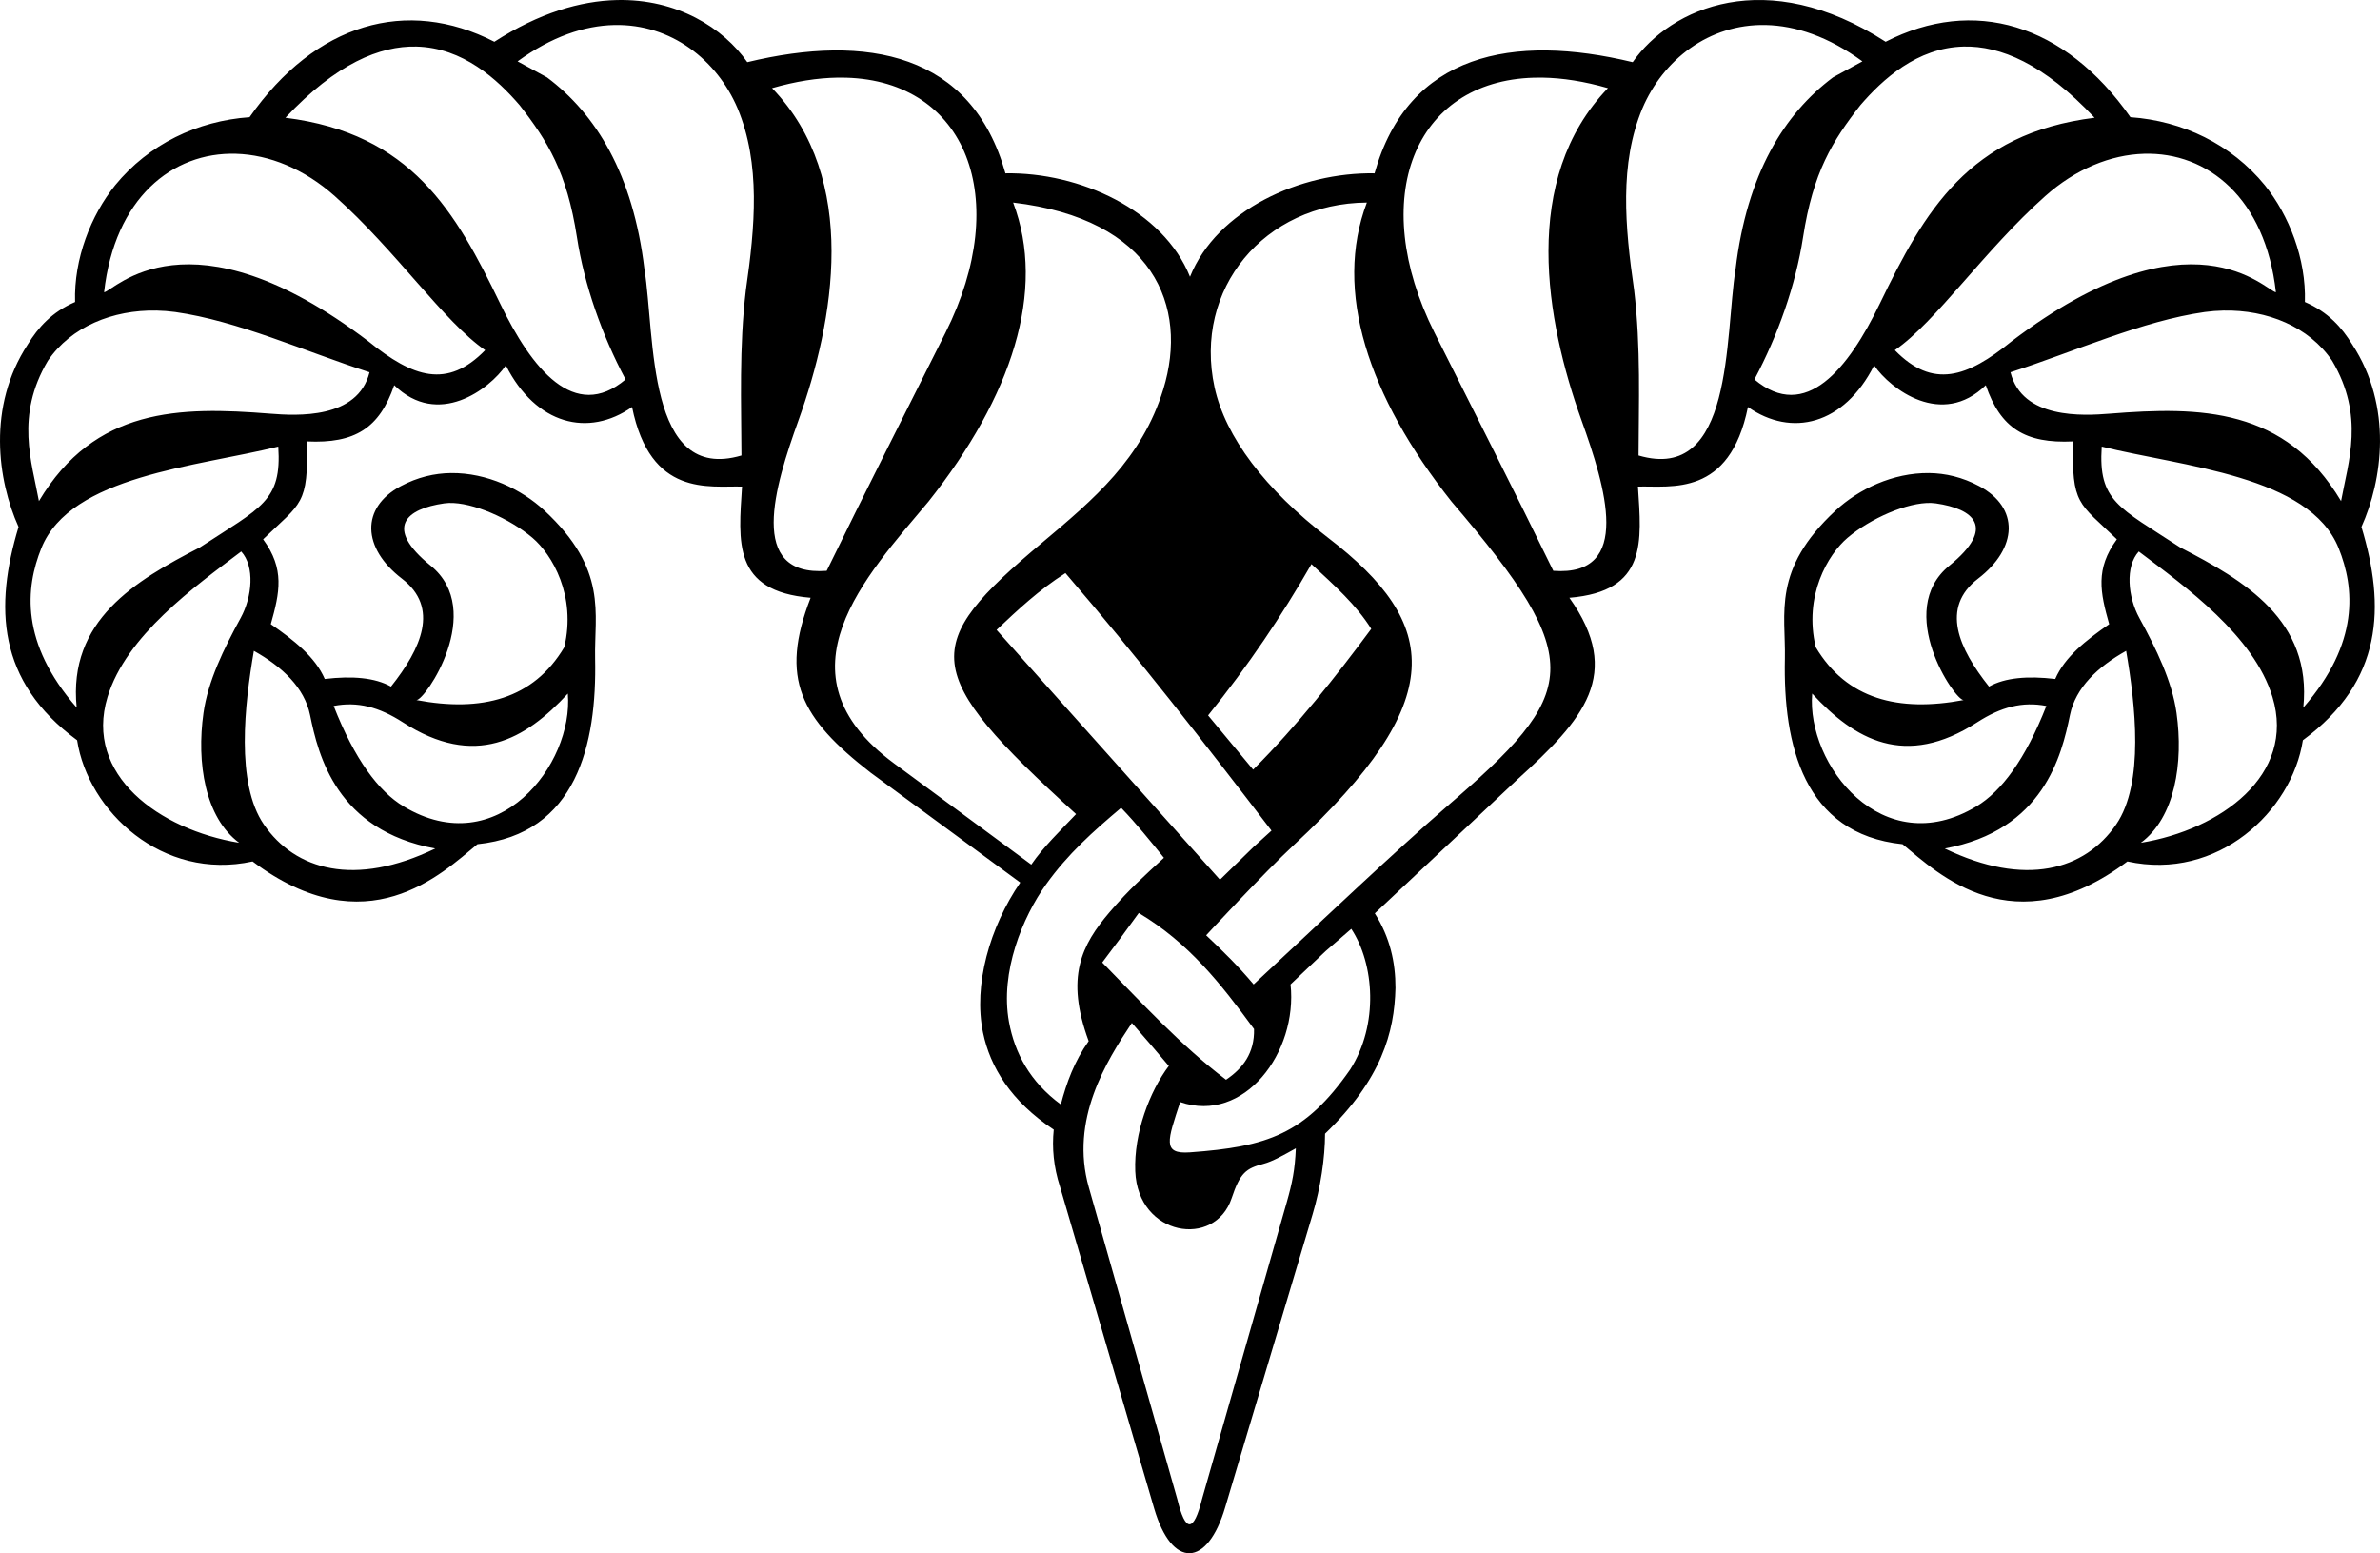 <?xml version="1.0" encoding="UTF-8" standalone="no"?>
<!-- Created with Inkscape (http://www.inkscape.org/) -->

<svg
   xmlns:dc="http://purl.org/dc/elements/1.1/"
   xmlns:cc="http://creativecommons.org/ns#"
   xmlns:rdf="http://www.w3.org/1999/02/22-rdf-syntax-ns#"
   xmlns:svg="http://www.w3.org/2000/svg"
   xmlns="http://www.w3.org/2000/svg"
   xmlns:sodipodi="http://sodipodi.sourceforge.net/DTD/sodipodi-0.dtd"
   xmlns:inkscape="http://www.inkscape.org/namespaces/inkscape"
   width="1200"
   height="783"
   viewBox="0 0 1200 783"
   id="svg2"
   version="1.1"
   inkscape:version="0.91 r13725"
   sodipodi:docname="Markarth.svg"
   inkscape:export-filename="C:\Users\user1\OneDrive\Nexus Files\Artist's Resource\Hold Capital Symbol Vectors\Files\PNG\Markarth - No Background.png"
   inkscape:export-xdpi="755.97699"
   inkscape:export-ydpi="755.97699">
  <defs
     id="defs4">
    <filter
       style="color-interpolation-filters:sRGB"
       inkscape:label="Invert"
       id="filter4138">
      <feColorMatrix
         values="-1 0 0 0 1 0 0 -1 0 1 0 -1 0 0 1 0.21 0.72 0.07 1 0 "
         result="color2"
         id="feColorMatrix4140" />
    </filter>
  </defs>
  <sodipodi:namedview
     id="base"
     pagecolor="#ffffff"
     bordercolor="#666666"
     borderopacity="1.0"
     inkscape:pageopacity="0.0"
     inkscape:pageshadow="2"
     inkscape:zoom="0.49497475"
     inkscape:cx="560.10021"
     inkscape:cy="377.01567"
     inkscape:document-units="px"
     inkscape:current-layer="layer1"
     showgrid="false"
     borderlayer="true"
     inkscape:showpageshadow="false"
     units="px"
     showguides="false"
     inkscape:guide-bbox="true"
     inkscape:window-width="1920"
     inkscape:window-height="1027"
     inkscape:window-x="-5"
     inkscape:window-y="-5"
     inkscape:window-maximized="1"
     inkscape:snap-bbox="true"
     inkscape:object-nodes="true"
     inkscape:snap-smooth-nodes="true">
    <sodipodi:guide
       position="210,210"
       orientation="1,0"
       id="guide4147"
       inkscape:label=""
       inkscape:color="rgb(0,0,255)" />
  </sodipodi:namedview>
  <g
     inkscape:groupmode="layer"
     id="layer1"
     inkscape:label="Background"
     style="display:inline"
     sodipodi:insensitive="true">
    <rect
       style="opacity:1;fill:#cccccc;fill-opacity:0;fill-rule:nonzero;stroke:none;stroke-width:12;stroke-linecap:butt;stroke-linejoin:miter;stroke-miterlimit:4;stroke-dasharray:none;stroke-opacity:1"
       id="rect4138"
       width="1200"
       height="783"
       x="0"
       y="0" />
  </g>
  <g
     inkscape:groupmode="layer"
     id="layer2"
     inkscape:label="Markarth"
     style="display:inline;opacity:1"
     transform="translate(0,363)">
    <path
       style="display:inline;opacity:0;fill:#ffffff;fill-opacity:1;fill-rule:evenodd;stroke:none;stroke-width:1px;stroke-linecap:butt;stroke-linejoin:miter;stroke-opacity:1"
       d="m 310.966,-362.973 c -18.289,0.435 -39.157,6.486 -61.709,21.032 -44.135,-22.662 -90.21,-9.41 -123.431,38.015 -26.269,1.855 -50.83,13.593 -67.774,34.314 -12.172,15.14 -20.856,36.994 -20.194,58.845 -11.787,5.109 -18.602,12.848 -23.872,21.406 -20.54,31.349 -15.208,68.571 -4.634,91.982 -12.121,40.144 -10.977,77.694 29.525,107.535 5.555,35.802 42.919,71.071 88.474,61.11 57.485,43.137 95.429,6.101 113.372,-8.688 49.948,-5.186 60.258,-50.245 59.335,-93.576 -0.487,-22.883 6.608,-44.796 -25.575,-74.657 -11.559,-10.725 -28.882,-19.066 -47.098,-18.868 -8.28,0.09 -16.837,2.052 -25.341,6.6 -20.285,10.849 -19.499,31.187 0.614,46.633 19.06,14.638 9.761,35.174 -5.526,54.403 -8.092,-4.517 -19.51,-5.485 -33.387,-3.834 -4.787,-11.109 -15.562,-19.56 -27.202,-27.626 4.515,-16.058 7.087,-27.789 -3.874,-42.786 19.423,-18.733 22.764,-17.26 22.106,-49.341 24.1,1.129 36.533,-6.609 43.984,-28.347 22.187,21.645 48.041,2.019 56.29,-9.978 15.226,30.039 41.671,36.345 63.633,20.988 9.255,45.553 38.855,39.63 55.455,40.091 -1.758,27.699 -4.927,52.8 34.577,56.067 -15.821,40.772 -5.091,60.706 30.236,88.138 l 75.47,55.419 c -15.386,22.413 -23.758,51.679 -18.776,75.669 3.593,17.302 13.994,34.493 35.656,48.891 -0.948,9.256 -0.04,18.837 3.117,28.624 l 47.498,162.309 c 8.966,30.639 26.921,29.877 35.881,-0.728 l 44.039,-147.593 c 4.002,-13.414 6.236,-28.352 6.263,-40.566 28.489,-27.454 34.964,-50.988 35.507,-73.468 0.026,-12.885 -2.743,-25.489 -10.42,-37.604 l 71.768,-67.393 c 33.571,-30.454 53.721,-53.15 26.335,-91.697 39.504,-3.267 36.334,-28.368 34.577,-56.067 16.599,-0.461 46.2,5.462 55.454,-40.091 21.963,15.357 48.408,9.051 63.633,-20.988 8.249,11.998 34.103,31.623 56.29,9.978 7.451,21.738 19.884,29.476 43.984,28.347 -0.659,32.082 2.683,30.608 22.106,49.341 -10.961,14.997 -8.39,26.728 -3.874,42.786 -11.64,8.065 -22.415,16.516 -27.202,27.626 -13.877,-1.65 -25.295,-0.683 -33.387,3.834 -15.287,-19.23 -24.587,-39.766 -5.526,-54.403 20.113,-15.447 20.899,-35.784 0.614,-46.633 -8.503,-4.548 -17.061,-6.509 -25.341,-6.6 -18.216,-0.198 -35.54,8.144 -47.098,18.868 -32.183,29.862 -25.088,51.774 -25.575,74.657 -0.923,43.331 9.387,88.391 59.335,93.576 17.943,14.788 55.887,51.824 113.372,8.688 45.555,9.961 82.919,-25.309 88.474,-61.11 40.502,-29.841 41.646,-67.391 29.525,-107.535 10.574,-23.411 15.906,-60.633 -4.634,-91.982 -5.27,-8.558 -12.085,-16.297 -23.872,-21.406 0.662,-21.851 -8.022,-43.706 -20.194,-58.845 -16.943,-20.721 -41.504,-32.459 -67.773,-34.314 -33.22,-47.425 -79.295,-60.677 -123.431,-38.015 -60.139,-38.79 -108.292,-17.177 -127.539,10.276 -60.281,-14.564 -113.218,-4.518 -130.147,56.042 -37.338,-0.65 -79.487,18.441 -93.057,52.157 -13.57,-33.716 -55.719,-52.807 -93.057,-52.157 -16.93,-60.56 -69.866,-70.606 -130.147,-56.042 -12.029,-17.158 -35.349,-32.033 -65.83,-31.308 z"
       id="path4150-2"
       inkscape:connector-curvature="0"
       sodipodi:nodetypes="scccccccccsscssccccccccccccsccscsccccccccccccccsssssccccccccccccccs" />
    <path
       style="fill:#000000;fill-opacity:1;fill-rule:evenodd;stroke:none;stroke-width:1px;stroke-linecap:butt;stroke-linejoin:miter;stroke-opacity:1"
       d="m 310.966,-362.973 c -18.289,0.435 -39.157,6.486 -61.709,21.032 -44.135,-22.662 -90.21,-9.41 -123.431,38.015 -26.269,1.855 -50.83,13.593 -67.774,34.314 -12.172,15.14 -20.856,36.994 -20.194,58.845 -11.786,5.109 -18.602,12.848 -23.872,21.406 -20.54,31.349 -15.208,68.571 -4.634,91.982 -12.121,40.144 -10.977,77.694 29.525,107.535 5.555,35.802 42.919,71.071 88.474,61.11 57.485,43.137 95.429,6.101 113.372,-8.688 49.948,-5.186 60.258,-50.245 59.335,-93.576 -0.487,-22.883 6.608,-44.796 -25.575,-74.657 -11.559,-10.725 -28.882,-19.066 -47.098,-18.868 -8.28,0.09 -16.837,2.052 -25.341,6.6 -20.285,10.849 -19.499,31.187 0.614,46.633 19.06,14.638 9.761,35.174 -5.526,54.403 -8.092,-4.517 -19.51,-5.485 -33.387,-3.834 -4.787,-11.109 -15.562,-19.56 -27.202,-27.626 4.515,-16.058 7.087,-27.789 -3.874,-42.786 19.423,-18.733 22.764,-17.26 22.106,-49.341 24.1,1.129 36.533,-6.609 43.984,-28.347 22.187,21.645 48.041,2.019 56.29,-9.978 15.226,30.039 41.671,36.345 63.633,20.988 9.255,45.553 38.855,39.63 55.455,40.091 -1.758,27.699 -4.927,52.8 34.577,56.067 -15.821,40.772 -5.091,60.706 30.236,88.138 L 514.419,81.902 c -15.386,22.413 -23.758,51.679 -18.776,75.669 3.593,17.302 13.994,34.493 35.656,48.891 -0.948,9.256 -0.04,18.837 3.117,28.624 l 47.498,162.309 c 8.966,30.639 26.921,29.877 35.881,-0.728 l 44.039,-147.593 c 4.002,-13.414 6.236,-28.352 6.263,-40.566 28.489,-27.454 34.964,-50.988 35.507,-73.468 0.026,-12.885 -2.743,-25.489 -10.42,-37.604 l 71.768,-67.393 c 33.571,-30.454 53.721,-53.15 26.335,-91.697 39.504,-3.267 36.334,-28.368 34.577,-56.067 16.599,-0.461 46.2,5.462 55.454,-40.091 21.963,15.357 48.408,9.051 63.633,-20.988 8.249,11.998 34.103,31.623 56.29,9.978 7.451,21.738 19.884,29.476 43.984,28.347 -0.659,32.082 2.683,30.608 22.106,49.341 -10.961,14.997 -8.39,26.728 -3.874,42.786 -11.64,8.065 -22.415,16.516 -27.202,27.626 -13.877,-1.65 -25.295,-0.683 -33.387,3.834 -15.287,-19.23 -24.587,-39.766 -5.526,-54.403 20.113,-15.447 20.899,-35.784 0.614,-46.633 -8.503,-4.548 -17.061,-6.509 -25.341,-6.6 -18.216,-0.198 -35.54,8.144 -47.098,18.868 -32.183,29.862 -25.088,51.774 -25.575,74.657 -0.923,43.331 9.387,88.391 59.335,93.576 17.943,14.788 55.887,51.824 113.372,8.688 45.555,9.961 82.919,-25.309 88.474,-61.11 40.502,-29.841 41.646,-67.391 29.525,-107.535 10.574,-23.411 15.906,-60.633 -4.634,-91.982 -5.27,-8.558 -12.085,-16.297 -23.872,-21.406 0.662,-21.851 -8.022,-43.706 -20.194,-58.845 -16.943,-20.721 -41.504,-32.459 -67.773,-34.314 -33.22,-47.425 -79.295,-60.677 -123.431,-38.015 -60.139,-38.79 -108.292,-17.177 -127.539,10.276 -60.281,-14.564 -113.218,-4.518 -130.147,56.042 -37.338,-0.65 -79.487,18.441 -93.057,52.157 -13.57,-33.716 -55.719,-52.807 -93.057,-52.157 -16.93,-60.56 -69.866,-70.606 -130.147,-56.042 -12.029,-17.158 -35.349,-32.033 -65.83,-31.308 z m -1.228,12.573 c 28.71,-0.612 51.763,17.644 62.139,41.97 11.705,27.996 8.801,59.753 4.203,91.539 -3.474,29.169 -2.3,57.401 -2.241,83.503 -48.049,14.147 -43.453,-59.823 -48.915,-93.899 -5.738,-47.964 -24.465,-78.252 -49.111,-96.702 l -14.839,-8.08 c 17.135,-12.509 33.725,-18.01 48.763,-18.331 z m 580.525,0 c 15.038,0.32 31.628,5.821 48.763,18.331 l -14.839,8.08 c -24.646,18.45 -43.373,48.738 -49.111,96.702 -5.462,34.076 -0.866,108.046 -48.915,93.899 0.059,-26.102 1.233,-54.334 -2.241,-83.503 -4.598,-31.786 -7.502,-63.543 4.203,-91.539 10.376,-24.326 33.43,-42.582 62.139,-41.97 z m -680.369,10.864 c 23.566,0.543 41.011,16.675 52.106,29.555 14.134,18.129 23.833,33.731 28.898,66.571 3.711,24.061 12.565,49.241 24.511,71.69 -25.743,21.676 -47.378,-5.426 -63.203,-38.192 -22.479,-46.543 -44.877,-85.826 -108.301,-93.735 25.625,-27.305 47.66,-36.312 65.988,-35.889 z m 780.212,0 c 18.329,-0.423 40.363,8.584 65.988,35.889 -63.424,7.909 -85.822,47.191 -108.301,93.735 -15.825,32.766 -37.459,59.868 -63.203,38.192 11.946,-22.449 20.8,-47.629 24.511,-71.69 5.065,-32.84 14.764,-48.442 28.898,-66.571 11.095,-12.88 28.54,-29.012 52.106,-29.555 z m -567.788,15.667 c 1.44,-0.023 2.859,-0.013 4.26,0.026 60.525,1.703 84.073,60.828 50.143,128.554 -20.027,39.982 -40.316,79.846 -59.905,120.044 -40.332,3.028 -26.181,-42.605 -14.237,-75.815 18.011,-50.082 30.898,-121.631 -13.3,-167.512 11.913,-3.442 22.956,-5.137 33.038,-5.296 z m 355.365,0 c 10.083,0.159 21.126,1.855 33.038,5.296 -44.199,45.881 -31.312,117.43 -13.3,167.512 11.944,33.211 26.095,78.843 -14.237,75.815 -19.589,-40.198 -39.878,-80.062 -59.905,-120.044 -33.929,-67.726 -10.382,-126.851 50.143,-128.554 1.401,-0.04 2.82,-0.048 4.26,-0.026 z m -658.719,38.389 c 16.804,0.485 34.431,7.612 49.884,21.387 30.933,27.574 54.928,63.277 75.781,77.625 -19.13,19.611 -36.326,13.831 -58.892,-4.48 -90.826,-68.891 -128.416,-25.16 -133.262,-24.734 5.314,-47.444 34.408,-70.724 66.488,-69.798 z m 962.072,0 c 32.081,-0.926 61.174,22.354 66.489,69.798 -4.846,-0.426 -42.435,-44.157 -133.262,24.734 -22.565,18.311 -39.762,24.09 -58.892,4.48 20.853,-14.347 44.848,-50.051 75.781,-77.625 15.453,-13.774 33.08,-20.902 49.884,-21.387 z m -570.207,24.588 c 70.663,8.28 88.575,52.177 75.714,94.107 -10.734,34.997 -35.04,55.495 -61.143,77.395 -61.57,51.656 -61.827,65.001 17.157,136.785 -7.891,8.332 -16.435,16.484 -22.576,25.458 L 450.769,21.815 c -61.294,-45.198 -13.829,-94.687 17.375,-131.982 42.109,-53.075 59.537,-106.28 42.686,-150.726 z m 178.341,0 c -16.851,44.445 0.578,97.65 42.686,150.726 69.33,81.025 64.312,96.292 -2.616,153.948 -23.743,20.453 -69.336,63.488 -69.336,63.488 l -27.822,25.974 c -7.415,-8.835 -15.542,-16.888 -23.942,-24.753 0,0 29.104,-31.48 44.356,-45.65 78.383,-72.817 73.78,-111.286 17.136,-154.746 -31.766,-24.372 -51.832,-50.906 -57.255,-75.843 -10.774,-49.55 25.009,-92.771 76.792,-93.144 z m -610.272,54.448 c 3.139,0.062 6.294,0.307 9.445,0.734 31.589,4.471 65.186,19.791 97.97,30.378 -5.89,23.725 -36.648,21.945 -50.067,20.868 -45.801,-3.675 -88.472,-3.081 -116.619,44.071 -3.591,-19.711 -12.005,-42.881 4.488,-70.722 11.736,-17.262 32.811,-25.761 54.783,-25.329 z m 1042.203,0 c 21.973,-0.433 43.048,8.067 54.783,25.329 16.493,27.841 8.079,51.011 4.488,70.722 -28.147,-47.152 -70.818,-47.746 -116.619,-44.071 -13.419,1.077 -44.177,2.857 -50.067,-20.868 32.784,-10.587 66.38,-25.907 97.97,-30.378 3.151,-0.427 6.306,-0.672 9.445,-0.734 z m -980.798,68.57 c 1.833,27.554 -8.606,30.565 -39.552,50.835 C 68.274,-70.285 34.205,-50.281 38.669,-6.29 10.134,-38.962 12.815,-66.702 20.855,-86.68 35.577,-123.266 99.452,-127.735 140.304,-137.875 Z m 919.393,0 c 40.852,10.14 104.726,14.609 119.449,51.195 8.039,19.978 10.721,47.718 -17.814,80.39 4.463,-43.991 -29.605,-63.995 -62.082,-80.751 -30.946,-20.27 -41.386,-23.28 -39.553,-50.835 z m -833.419,28.417 c 12.094,-0.417 30.753,7.875 42.18,17.559 9.87,8.365 22.251,29.258 16.048,55.175 -15.595,26.159 -41.637,32.819 -74.579,26.613 4.312,0.446 35.19,-44.976 7.21,-67.735 -23.819,-19.375 -12.233,-28.659 6.818,-31.409 0.744,-0.108 1.517,-0.173 2.323,-0.202 z m 747.446,0 c 0.806,0.029 1.579,0.095 2.323,0.202 19.051,2.751 30.637,12.035 6.818,31.409 -27.98,22.759 2.898,68.181 7.21,67.735 -32.941,6.206 -58.984,-0.454 -74.579,-26.613 -6.203,-25.917 6.178,-46.811 16.048,-55.175 11.427,-9.684 30.086,-17.976 42.18,-17.559 z m -852.1,24.462 c 6.91,7.562 5.578,22.838 -0.291,33.535 -8.598,15.672 -16.487,31.915 -18.738,47.867 C 99.055,21.483 103.347,49.125 120.597,61.857 80.372,55.28 42.288,27.67 54.21,-11.611 63.612,-42.591 97.942,-67.097 121.623,-84.997 Z m 956.755,0 c 23.68,17.9 58.01,42.406 67.413,73.386 11.922,39.281 -26.162,66.891 -66.387,73.468 17.25,-12.732 21.542,-40.373 18.004,-65.451 -2.251,-15.952 -10.14,-32.195 -18.738,-47.867 -5.869,-10.698 -7.201,-25.973 -0.291,-33.535 z m -417.147,6.374 c 11.905,11.03 22.545,20.535 30.15,32.639 -17.938,24.155 -36.976,48.352 -59.544,70.964 l -22.719,-27.336 c 20.369,-25.287 37.143,-50.21 52.113,-76.267 z m -124.028,4.529 c 36.181,42.063 70.207,85.767 103.882,129.82 l -9.002,8.181 -16.985,16.565 C 577.572,38.482 540.019,-3.484 502.474,-45.457 c 10.669,-10.09 21.391,-20.148 34.729,-28.638 z m -409.199,39.198 c 14.295,7.994 25.515,18.577 28.322,32.34 4.171,20.447 13.351,58.147 63.127,67.305 C 178.915,84.327 148.838,75.668 133.036,52.631 118.745,31.797 123.364,-8.029 128.004,-34.896 Z m 943.993,0 c 4.639,26.867 9.258,66.693 -5.033,87.527 -15.802,23.037 -45.879,31.696 -86.417,12.117 49.776,-9.158 58.956,-46.858 63.127,-67.305 2.808,-13.762 14.028,-24.345 28.322,-32.34 z m -785.694,21.545 c 2.974,35.669 -35.374,85.353 -82.827,56.852 -12.627,-7.584 -24.648,-23.65 -35.248,-50.632 11.975,-2.341 22.889,0.511 34.874,8.245 36.387,23.481 61.797,8.72 83.201,-14.465 z m 627.396,0 c 21.403,23.185 46.814,37.945 83.201,14.465 11.985,-7.734 22.899,-10.585 34.874,-8.245 C 1021.173,19.851 1009.153,35.917 996.525,43.501 949.072,72.002 910.724,22.318 913.698,-13.351 Z M 565.271,44.216 c 7.7,7.977 14.613,16.608 21.587,25.208 -9.967,9.19 -17.555,15.922 -27.242,27.219 -14.349,16.734 -22.569,32.984 -10.702,65.197 -7.214,10.172 -11.158,20.957 -14.033,31.942 -15.563,-11.414 -23.274,-25.976 -26.134,-41.561 -4.634,-25.255 6.936,-52.966 18.645,-69.345 11.002,-15.389 23.718,-26.711 37.879,-38.661 z m 8.901,53.03 c 25.245,15.096 41.166,35.399 58.113,58.497 0.307,12.187 -5.738,19.912 -14.123,25.563 -22.933,-17.437 -42.335,-38.593 -62.412,-59.111 6.248,-8.239 12.388,-16.553 18.422,-24.949 z m 107.149,7.998 c 11.663,17.66 13.911,48.234 -0.571,70.927 -22.692,32.618 -41.82,38.921 -80.75,41.739 -14.277,1.033 -11.202,-6.173 -4.957,-25.354 32.271,11.089 59.335,-25.122 55.657,-59.313 l 17.599,-16.717 z m -110.63,47.43 c 6.274,7.17 12.497,14.382 18.624,21.678 -9.656,12.76 -17.669,33.97 -16.915,53.072 1.294,32.812 40.149,39.021 48.591,13.61 4.278,-12.877 7.276,-15.032 16.022,-17.324 4.642,-1.216 10.279,-4.458 16.348,-7.838 -0.449,10.826 -1.8,17.447 -4.605,27.275 l -42.664,149.444 c -4.258,17.105 -8.419,17.036 -12.484,0.202 l -44.603,-157.18 c -9.7,-34.182 8.887,-63.73 21.687,-82.939 z"
       id="path4150"
       inkscape:connector-curvature="0"
       sodipodi:nodetypes="scccccccccsscssccccccccccccsccscsccccccccccccccsssssccccccccccccccssccccccssccccccsscscscsscscscscsccscccssccscsscccsscccsscccssccsccccscccsssccscccsccsccsccssccsscccsccsccccsccsccsscsccscssccccccccccccccccccsccccsccccsccccccccsccssccccccccsccccccsssccccsc" />
  </g>
</svg>
